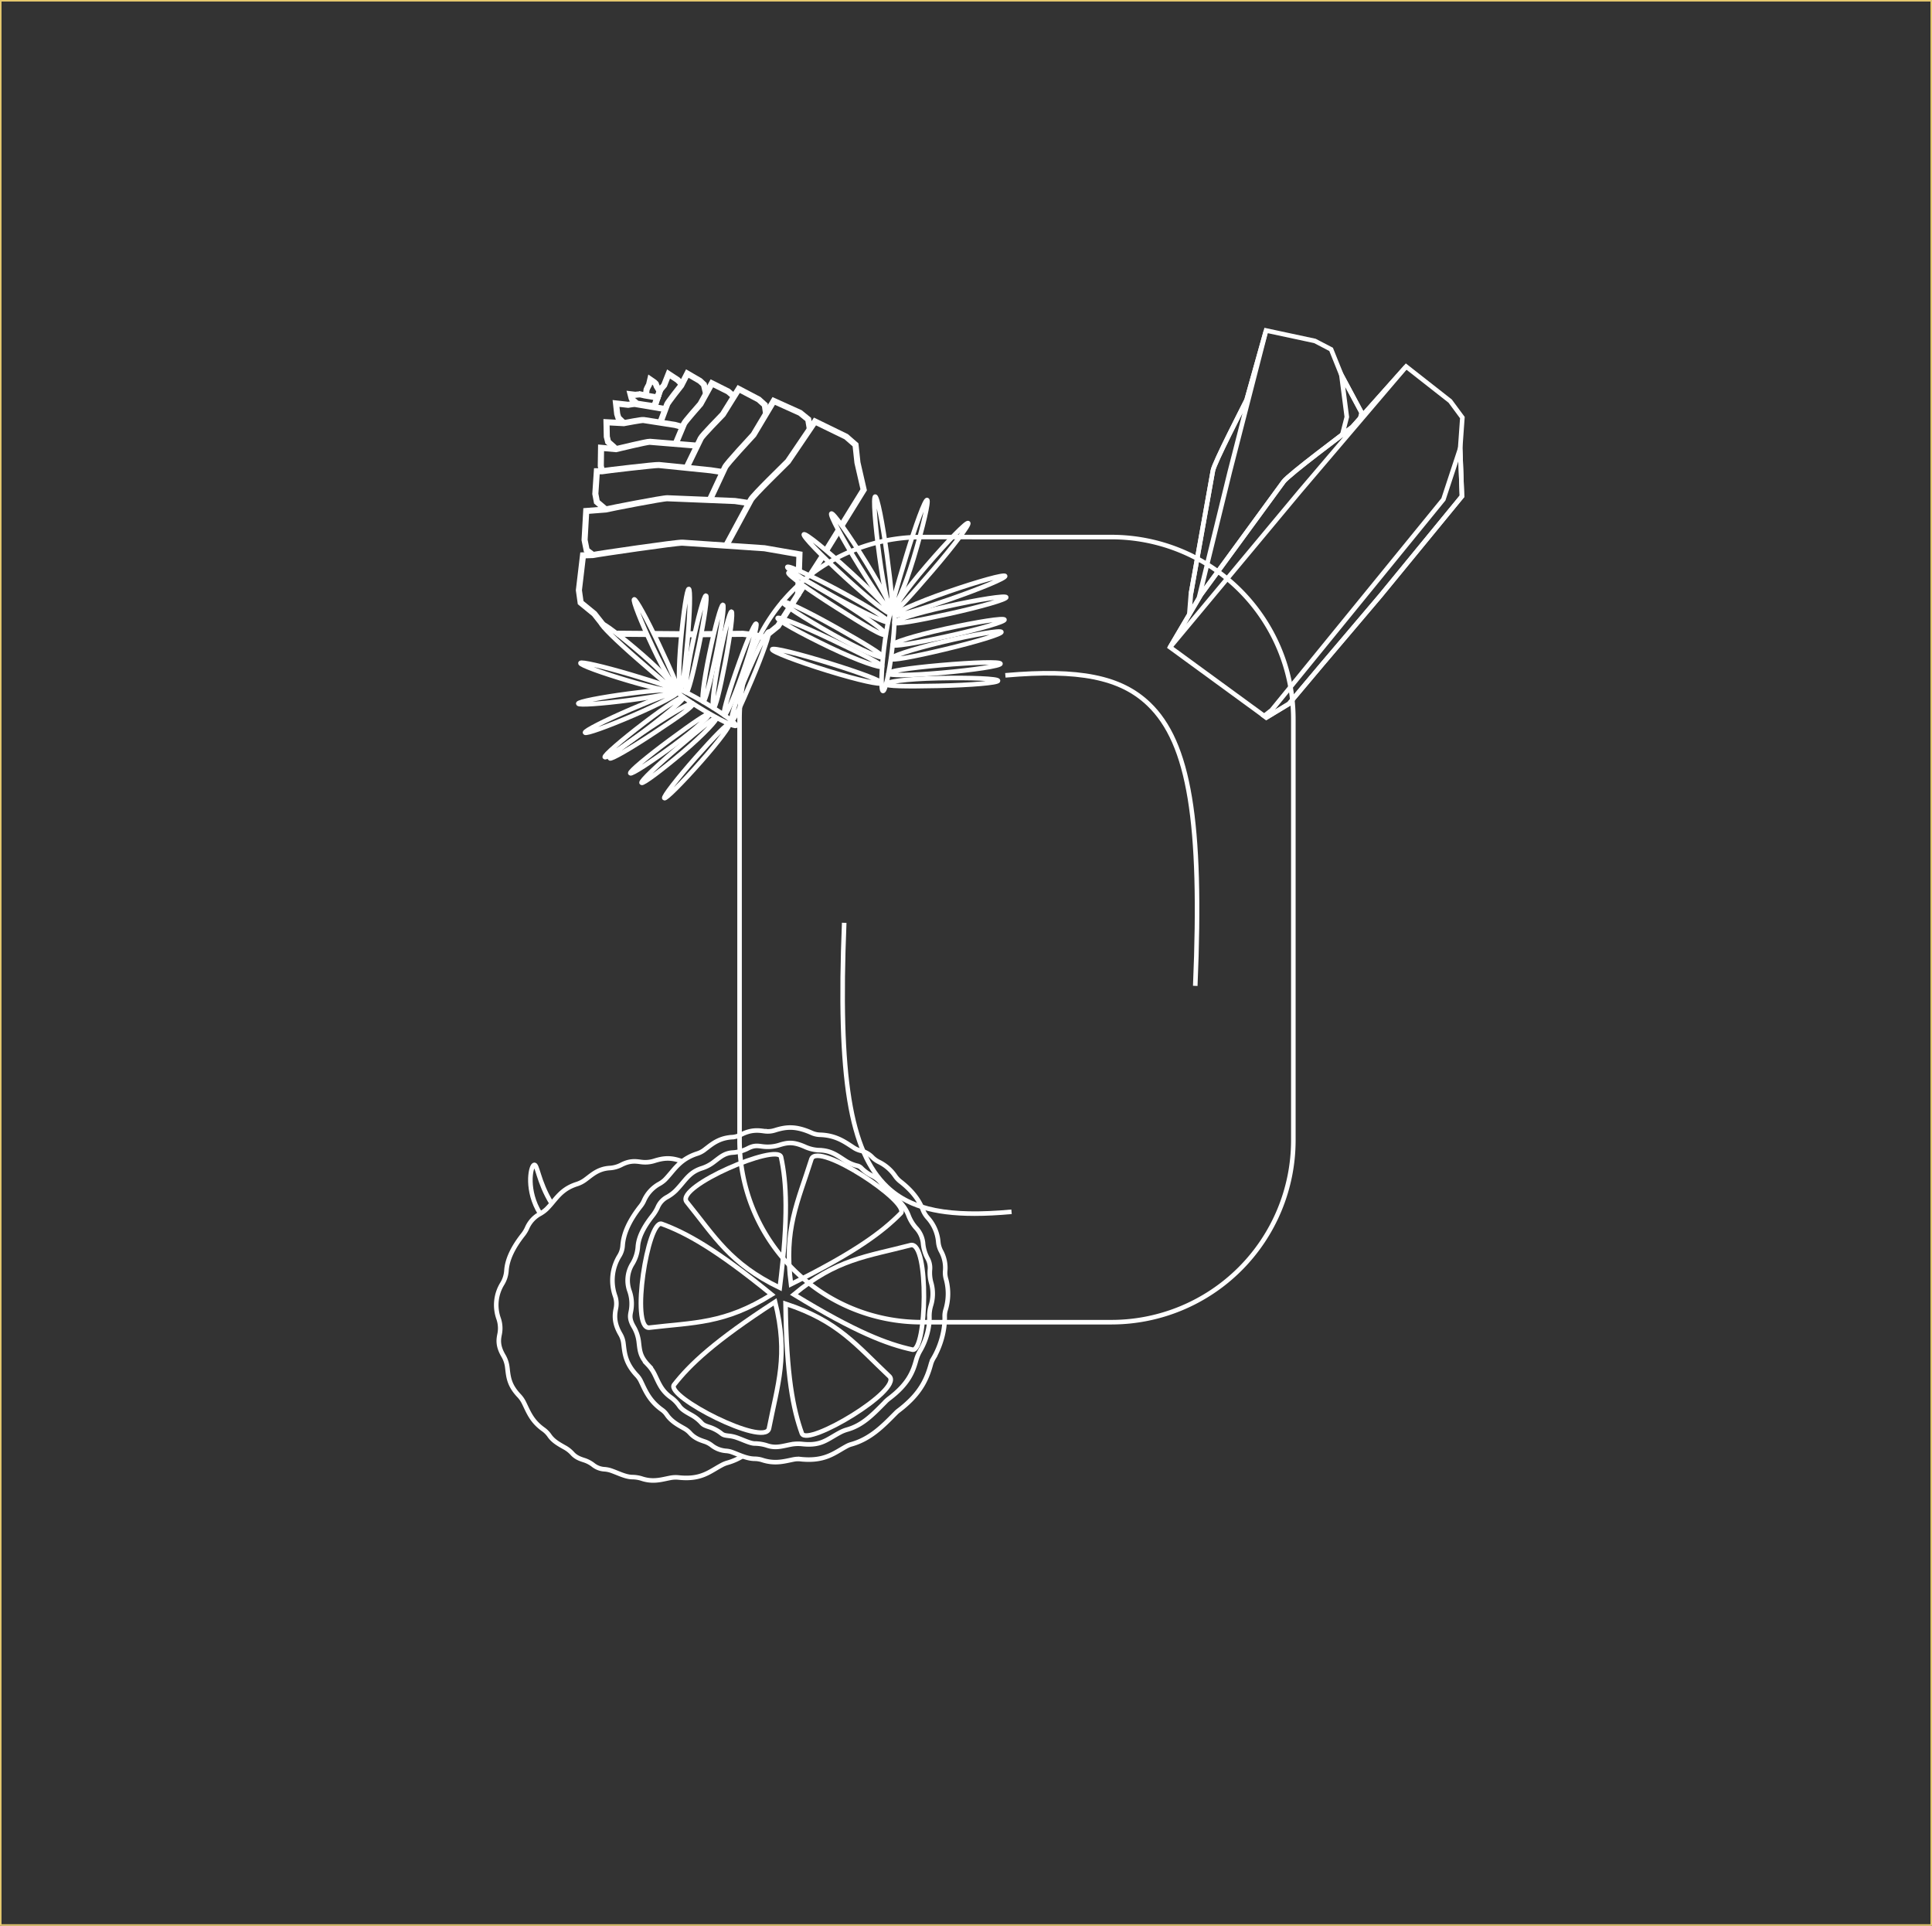 <svg xmlns="http://www.w3.org/2000/svg" width="1270.48" height="1266.27" viewBox="0 0 1270.48 1266.27"><rect x="0" y="0" width="1270.48" height="1266.27" fill="#333333" stroke="none"/><defs><style>.cls-1,.cls-3,.cls-4{fill:none;stroke-miterlimit:10;}.cls-1{stroke:#e5c86e;}.cls-2{fill:#fff;}.cls-3,.cls-4{stroke:#fff;}.cls-3{stroke-width:3px;}.cls-4{stroke-width:4px;}</style></defs><g id="Layer_2" data-name="Layer 2"><g id="Layer_1-2" data-name="Layer 1"><rect class="cls-1" x="0.5" y="0.5" width="1269.48" height="1265.27"/><path class="cls-2" d="M731,870.89H605.83a121.15,121.15,0,0,1-121-121V472.64a121.15,121.15,0,0,1,121-121H731a121.15,121.15,0,0,1,121,121V749.88A121.15,121.15,0,0,1,731,870.89ZM605.83,354.63a118.14,118.14,0,0,0-118,118V749.88a118.14,118.14,0,0,0,118,118H731a118.14,118.14,0,0,0,118-118V472.64a118.14,118.14,0,0,0-118-118Z"/><path class="cls-2" d="M640.87,799.51c-27.48,0-45.62-5.73-58.57-18C557.53,758,549.5,709,553.65,606.72l3,.13c-4.12,101.25,3.65,149.6,27.72,172.45,15.76,15,39.89,19.75,80.68,16l.27,3C656.43,799.09,648.31,799.51,640.87,799.51Z"/><path class="cls-2" d="M787.5,648.31l-3-.13c4.61-107.37-3.84-159-30.13-184.14-18.13-17.35-45.1-22.7-93.12-18.49l-.26-3c49-4.29,76.63,1.3,95.46,19.31C783.44,487.69,792.15,540,787.5,648.31Z"/><path class="cls-3" d="M783.18,390.22l14.44-80.87c.92-5.16,19.89-41.83,22.13-46.45l12.8-45.6,32.13,6.88,10.65,5.54,6.75,16.76,13.27,24.79"/><polyline class="cls-3" points="882.71 285.71 885.66 274.15 882.08 246.48 895.35 271.27 894.49 274.88"/><path class="cls-3" d="M782.07,404.09l1.07-13.64,14.44-80.88c.92-5.16,19.89-41.83,22.13-46.45l12.8-45.6-23.79,92.69L788.44,393"/><path class="cls-3" d="M907.76,391.7l-38.53,45.4-21.62,25.69-14.89,9L769.4,425.57,789.76,391l54.37-74.4c3.47-4.75,40.64-32.38,45.18-35.93L924.65,241l29,22.75,8,10.83-1.44,20.22,1.17,31.51Z"/><polygon class="cls-3" points="949.18 328.36 960.21 294.84 961.38 326.35 907.76 391.7 869.23 437.1 847.61 462.79 835.02 470.44 832.72 471.83 831.3 470.8 836.27 466.9 949.18 328.36"/><path class="cls-3" d="M854.89,323,769.25,425.78l20.36-34.54L844,316.83c3.47-4.75,40.64-32.37,45.18-35.92l35.34-39.67Z"/><path class="cls-4" d="M424.71,260.15l.48-4a29,29,0,0,1,1.59-3.15l.82-3.44,2.69,1.85.91.89.65,1.71,2,3.31-1.79,5"/><path class="cls-4" d="M423.87,266.2l3.58.52,2,.3.89-.24,2-5.4L424,260l-3-.68a29.62,29.62,0,0,0-3.17.29l-3.17-.37.66,2.56.44.94,1.89,1.59,1.16,1.07Z"/><path class="cls-4" d="M437.52,269l-19.69-3.34c-.9-.21-3.9.42-4.73.52l-8-.89.76,6.91.8,2.54,3.57,3.47"/><path class="cls-4" d="M430.4,267.71l3.35-10.54c.23-.87,2.52-3.23,3-3.9l2.9-7.35,5.89,3.86,1.92,1.88.52,1.77"/><path class="cls-4" d="M434.22,277.89l4.52-12.1c.47-1.23,8.43-11.4,9.23-12.36l4-7.81,8.29,4.81,2.61,2.43,1.47,6.06"/><path class="cls-4" d="M448.67,280.68l-4.86-1.3-20.6-3.2c-1.32-.21-11.72,1.85-13,2.06l-11.37-.6.19,9.49.86,3.43,3.81,3.36,1.32,1.41"/><path class="cls-4" d="M458.5,293.05l-31.17-2.55c-1.72-.14-20.62,4.46-22.27,4.83l-9.8-.87-.18,11.94.8,3.47"/><path class="cls-4" d="M444.27,291.89l5.55-13.24c.66-1.59,9.71-11.68,10.8-13l3.73-6.76,3.77-6.84,10.71,5.35,3.33,2.84.19,1"/><path class="cls-4" d="M451.44,307.6l9.36-19.28c.95-2,13.08-14.28,14.55-15.86l7-11.24,3.41-5.47,13.17,6.91,4,3.6.85,5.78"/><path class="cls-4" d="M475.32,310.41l-8-1.19-34-3.46c-2.17-.22-35.38,3.69-37.49,4.11h-3.34l-1,14.84,1,5.31,5.89,5"/><path class="cls-4" d="M492.2,330.76l-8.9-1.32-44.48-1.82c-2.84-.12-37.73,6.68-40.47,7.38l-12.85,1-1.08,19.05,1.36,6.73,4.14,3.13"/><path class="cls-4" d="M466.74,328.76l10.06-21.51c1.2-2.58,16.84-19.27,18.72-21.39L503.8,272l5-8.36,17.36,7.83,5.32,4.31,1.06,6.32"/><line class="cls-4" x1="528.41" y1="385.24" x2="524.26" y2="391.69"/><line class="cls-4" x1="541.06" y1="365.56" x2="532.82" y2="378.37"/><line class="cls-4" x1="551.4" y1="348.86" x2="543.42" y2="361.77"/><path class="cls-4" d="M477.76,358.29l16.05-29.71c1.65-3.07,21.88-22.65,24.32-25.15l14.43-21.29,3.37-5,20.51,10,6.15,5.36,1.26,11.68,4.1,17.87-14.3,23.13"/><line class="cls-4" x1="496.11" y1="417.57" x2="502.2" y2="419.02"/><polyline class="cls-4" points="480.06 416.84 488.51 416.76 492.92 417.23"/><line class="cls-4" x1="473.42" y1="416.9" x2="476.38" y2="416.87"/><line class="cls-4" x1="461.1" y1="417" x2="469.38" y2="416.93"/><line class="cls-4" x1="452.45" y1="417.08" x2="456.47" y2="417.04"/><line class="cls-4" x1="430.03" y1="416.89" x2="448.1" y2="417.04"/><line class="cls-4" x1="405.83" y1="416.69" x2="425.37" y2="416.85"/><path class="cls-4" d="M525.37,375l.34-10.51-23-4-53.91-3.66c-3.44-.24-55.52,7.38-58.91,8.13l-6.5.22-2.71,22.92,1.15,8.14,9,7.36,5.67,7.19"/><polyline class="cls-4" points="520.72 397.31 524.87 390.8 525.12 382.88"/><line class="cls-4" x1="514.65" y1="406.85" x2="519.09" y2="399.87"/><polyline class="cls-4" points="505.37 416.64 511.6 411.63 513.51 408.63"/><ellipse class="cls-3" cx="463.51" cy="464.81" rx="2.33" ry="23.98" transform="translate(-173.84 621.91) rotate(-58.93)"/><path class="cls-3" d="M422.51,430.49c14.13,12.24,21.25,21,20.46,21.95s-9.18-6.42-23.31-18.67S394.72,410.86,395.51,410,408.38,418.24,422.51,430.49Z"/><path class="cls-3" d="M413.53,456.06c18.53-2.44,30.58-2.93,30.73-1.74s-11.63,3.61-30.16,6.05-33.69,3.46-33.85,2.27S395,458.5,413.53,456.06Z"/><path class="cls-3" d="M452.1,421.15c-1.66,18.62-3.45,32.52-4.65,32.42s-1.35-14.19.32-32.81,4-33.63,5.18-33.52S453.77,402.53,452.1,421.15Z"/><path class="cls-3" d="M423.28,475.56c14.85-11.35,25.48-18.06,26.21-17.1s-8.71,9.21-23.57,20.56-27.49,19.78-28.22,18.82S408.42,486.91,423.28,475.56Z"/><path class="cls-3" d="M428,478.09c15.58-10.34,26.6-16.4,27.47-15.58,1.56,1.45-9.48,8.86-25.06,19.21s-28.74,17.91-29.4,16.91S412.39,488.43,428,478.09Z"/><path class="cls-3" d="M440.43,486.57c15-11.1,25.32-18.13,26-17.16S458.05,479,443,490.08s-27.81,19.33-28.53,18.36S425.39,497.68,440.43,486.57Z"/><path class="cls-3" d="M446.33,491.2c14.27-12.08,24.12-20.2,24.9-19.28s-7.82,10.52-22.09,22.6-26.47,21.13-27.25,20.21S432.05,503.28,446.33,491.2Z"/><path class="cls-3" d="M457.6,498c12.37-14,21.11-22.74,22-21.94s-6.38,10.8-18.75,24.82-23.13,24.74-24,23.94S445.23,512,457.6,498Z"/><path class="cls-3" d="M455.2,424.33c-3.8,18.3-5.05,30.81-3.87,31.05s4.33-11.86,8.13-30.17,5.94-33.34,4.76-33.58S459,406,455.2,424.33Z"/><path class="cls-3" d="M466.38,430.43c-3.8,18.31-5.12,30.8-3.94,31s4.4-11.85,8.21-30.15,5.93-33.34,4.76-33.59S470.19,412.13,466.38,430.43Z"/><path class="cls-3" d="M472.55,435c-3.51,18.36-4.52,30.34-3.34,30.57s4.11-11.39,7.61-29.76,5.4-33.43,4.22-33.66S476.06,416.66,472.55,435Z"/><path class="cls-3" d="M484.12,441.3c-6.13,17.66-9,28.57-7.88,29s5.86-9.87,12-27.53,10.18-32.3,9-32.7S490.26,423.64,484.12,441.3Z"/><path class="cls-3" d="M490.29,445.55C483,462.77,480.11,473.5,481.21,474s5.8-9.5,13.09-26.72,12.3-31.56,11.19-32S497.58,428.33,490.29,445.55Z"/><path class="cls-3" d="M414.92,466.33c17.17-7.39,30-12.08,30.51-11s-11.62,7.58-28.79,15-31.48,12.49-31.95,11.39S397.75,473.73,414.92,466.33Z"/><path class="cls-3" d="M433.34,423.82c7.94,16.93,13,28.36,11.87,28.87s-7.87-10.1-15.81-27S415.91,394.6,417,394.09,425.4,406.89,433.34,423.82Z"/><path class="cls-3" d="M414.75,443.54c17.93,5.3,29.62,9.41,29.28,10.57s-12.58-1.1-30.51-6.39S381.33,437.2,381.67,436,396.82,438.25,414.75,443.54Z"/><ellipse class="cls-3" cx="583.94" cy="426.75" rx="27.8" ry="2.7" transform="translate(90.16 955.22) rotate(-83.1)"/><path class="cls-3" d="M600.78,367.08c-6.25,20.76-12.17,32.47-13.5,32.07s2.42-12.76,8.67-33.52,12.39-37.26,13.72-36.86S607,346.33,600.78,367.08Z"/><path class="cls-3" d="M569.47,369.72c11.38,18.45,17.61,31,16.42,31.69s-9.33-10.59-20.72-29-19.65-34-18.46-34.72S558.08,351.28,569.47,369.72Z"/><path class="cls-3" d="M624.71,394c-20.49,7.08-36.05,11.79-36.5,10.47s14.36-8.16,34.85-15.24,37.46-11.75,37.92-10.44S645.19,386.87,624.71,394Z"/><path class="cls-3" d="M553.47,389.3c19,10.32,31.2,18.37,30.53,19.6s-13.88-4.84-32.94-15.17-34-19.68-33.31-20.91S534.41,379,553.47,389.3Z"/><path class="cls-3" d="M553,395.45c18.33,11.57,30,20.34,29.53,21.66-.8,2.33-13.89-5.82-32.22-17.39s-32.6-21.89-31.85-23.07S534.68,383.89,553,395.45Z"/><path class="cls-3" d="M550,412.67c18.89,10.63,31.2,18.16,30.52,19.38s-14.1-4.35-33-15-33.65-20.23-33-21.44S531.07,402,550,412.67Z"/><path class="cls-3" d="M547.87,421.1c19.55,9.36,32.82,15.93,32.22,17.18s-14.85-3.27-34.4-12.63-34.91-18-34.31-19.22S528.32,411.74,547.87,421.1Z"/><path class="cls-3" d="M546,436.26c20.7,6.42,34.07,11.53,33.66,12.86s-14.46-1.62-35.16-8S507.36,428.36,507.78,427,525.31,429.83,546,436.26Z"/><path class="cls-3" d="M622.81,398.73c-21.16,4.67-35,9.29-34.68,10.65s14.6-1.05,35.77-5.72,38.09-9.55,37.79-10.91S644,394.07,622.81,398.73Z"/><path class="cls-3" d="M621.67,413.46c-21.17,4.67-35,9.21-34.7,10.57s14.61-1,35.78-5.64,38.09-9.55,37.79-10.91S642.83,408.8,621.67,413.46Z"/><path class="cls-3" d="M619.73,422.16c-21.09,5-34.24,9.63-33.92,11s14-1.06,35.09-6.07,37.92-10.17,37.6-11.52S640.82,417.15,619.73,422.16Z"/><path class="cls-3" d="M618.6,437.38c-21.6,1.9-34.5,4-34.38,5.42s13.23,1.51,34.82-.39,39-4.56,38.87-6S640.19,435.48,618.6,437.38Z"/><path class="cls-3" d="M617,445.93c-21.67.47-34.4,2.49-34.37,3.89s12.81,1.62,34.48,1.15,39.21-2,39.18-3.36S638.7,445.46,617,445.93Z"/><path class="cls-3" d="M559.26,376.07c16,14.65,27,26,26.1,27.07s-13.54-8.7-29.51-23.35-28.16-27.36-27.22-28.39S543.29,361.42,559.26,376.07Z"/><path class="cls-3" d="M613,375.37c-14.13,16.44-23.84,27.17-24.9,26.26s6.94-13.11,21.08-29.55,26.45-29,27.5-28.11S627.11,358.94,613,375.37Z"/><path class="cls-3" d="M583.29,365.07c2.91,21.48,4.11,35.81,2.73,36s-4.82-13.83-7.73-35.31-4.16-39-2.78-39.23S580.37,343.59,583.29,365.07Z"/><path class="cls-3" d="M355.06,797.74c-9.06-14.62-6.33-30.26-4-31.71s2.67,10.73,11.72,25.35"/><path class="cls-3" d="M488.23,957.53a39.71,39.71,0,0,1-9.83,4.29,17.9,17.9,0,0,0-3.43,1.36c-1.63.85-3.14,1.74-4.61,2.61-6.11,3.62-11.88,7-24,5.73a18.94,18.94,0,0,0-5.66.25c-.87.16-1.71.34-2.56.52-4.68,1-9.52,2-15.68.08a21.14,21.14,0,0,0-6.52-1.13c-3.24,0-6.8-1.42-10.25-2.81-1.53-.61-3-1.19-4.37-1.64a18.75,18.75,0,0,0-3.6-.69,13.1,13.1,0,0,1-7.52-2.75,19.25,19.25,0,0,0-6.21-3.28c-2.71-.86-5.33-1.84-7.57-4.3a19.36,19.36,0,0,0-4.85-3.89l-.61-.34c-3.52-2-7.15-4-9.54-7.44a16.53,16.53,0,0,0-4-4.13c-6.8-4.82-9.21-9.92-11.77-15.32-.39-.82-.78-1.66-1.2-2.5a18.88,18.88,0,0,0-3.22-4.55c-6.24-6.63-6.84-11.81-7.48-17.29-.06-.52-.12-1-.19-1.56a19.42,19.42,0,0,0-2.56-7.39c-3.64-6.25-3.25-10.21-2.47-14a19.47,19.47,0,0,0-.63-10.27,26.71,26.71,0,0,1,2.49-23.16,19,19,0,0,0,2.65-8.51c.51-7.22,4.12-15,11-23.71a20.24,20.24,0,0,0,2.48-4.08,19.37,19.37,0,0,1,8.74-9.56,21.22,21.22,0,0,0,4.25-3.15c1.59-1.6,3-3.24,4.3-4.83,3.86-4.6,7.5-8.94,15.45-11.48a18.85,18.85,0,0,0,5.48-2.77c.68-.5,1.34-1,2-1.51,3.75-2.89,7.62-5.88,14.23-6.3a19.11,19.11,0,0,0,7.58-2.09c5.65-2.93,9.37-2.4,13-1.89h.07a19.68,19.68,0,0,0,8.59-.72c6.17-1.95,11-2.46,18.43.33"/><path class="cls-3" d="M598.89,920.56a75.4,75.4,0,0,1-8,6.94,14.65,14.65,0,0,0-1.63,1.41l-.91.92c-7.91,8-16.09,16.33-28.42,19.82a14.19,14.19,0,0,0-2.65,1c-1.53.8-3,1.67-4.41,2.51-6.42,3.8-13.05,7.73-26.51,6.27a14.84,14.84,0,0,0-4.45.2c-.84.16-1.66.34-2.47.51-5,1.06-10.58,2.25-17.77,0a17.19,17.19,0,0,0-5.28-.94c-4,0-8-1.58-11.78-3.11-1.46-.58-2.85-1.14-4.11-1.54a14.59,14.59,0,0,0-2.83-.52,17.34,17.34,0,0,1-9.58-3.61,15.23,15.23,0,0,0-4.9-2.59c-3-1-6.44-2.23-9.36-5.45a15.27,15.27,0,0,0-3.82-3.06l-.61-.35c-3.73-2.09-8-4.46-10.89-8.66a12.54,12.54,0,0,0-3-3.14c-7.68-5.44-10.56-11.53-13.1-16.9-.38-.8-.77-1.62-1.17-2.44a14.76,14.76,0,0,0-2.54-3.56c-7.16-7.62-7.9-14-8.56-19.62l-.18-1.52a15.36,15.36,0,0,0-2-5.84c-4.36-7.48-3.81-12.65-2.95-16.91a15.3,15.3,0,0,0-.48-8.11,30.78,30.78,0,0,1,2.86-26.64,14.57,14.57,0,0,0,2.06-6.67c.57-8.07,4.47-16.56,11.92-26a16.72,16.72,0,0,0,2-3.26,23.38,23.38,0,0,1,10.3-11.32,18,18,0,0,0,3.49-2.55c1.47-1.48,2.73-3,4.07-4.57,4.06-4.84,8.26-9.85,17.34-12.75a15.12,15.12,0,0,0,4.3-2.17c.65-.48,1.28-1,1.91-1.46,4-3.11,8.61-6.64,16.47-7.14a14.93,14.93,0,0,0,6-1.64c6.81-3.53,11.59-2.85,15.43-2.31h.07a15.42,15.42,0,0,0,6.78-.57c7.75-2.45,13.9-2.9,24.23,1.68a14.43,14.43,0,0,0,5.48,1.26c9.71.31,15.31,4,20.73,7.55.45.3.9.6,1.36.89a14.63,14.63,0,0,0,4.89,2.1,15.1,15.1,0,0,1,7.37,4.17,16,16,0,0,0,4.3,3.11,27.68,27.68,0,0,1,10.77,9.28,16.16,16.16,0,0,0,3.3,3.54c7.4,5.72,12.26,11.8,14.85,18.57a16.85,16.85,0,0,0,3.14,5.21A27.13,27.13,0,0,1,617,816.5a15.73,15.73,0,0,0,1.77,6.1,22.92,22.92,0,0,1,2.8,12.76,15,15,0,0,0,.54,5.71,36.18,36.18,0,0,1-.24,20,13.92,13.92,0,0,0-.65,4.4c.29,8.85-2.46,19.16-7.36,27.56a16.4,16.4,0,0,0-1.69,3.91C609.89,905.37,606.54,912.86,598.89,920.56Zm-16.76,1.24a25.71,25.71,0,0,1,2.66-2.32c12.59-9.52,15.63-17.64,17.67-25.14a26.37,26.37,0,0,1,2.71-6.34c3.93-6.73,6.22-15.22,6-22.16a24,24,0,0,1,1.05-7.55,26.17,26.17,0,0,0,.27-14.31,24.8,24.8,0,0,1-.93-9.52,13,13,0,0,0-1.69-7.19,25.6,25.6,0,0,1-2.89-10,17.14,17.14,0,0,0-4.61-9.89,26.69,26.69,0,0,1-5-8.33c-1.91-5-5.71-9.64-11.61-14.2h0a26.21,26.21,0,0,1-5.37-5.7,17.63,17.63,0,0,0-6.77-6,25.8,25.8,0,0,1-7.09-5,5.35,5.35,0,0,0-2.46-1.54,24.75,24.75,0,0,1-8.27-3.5l-1.41-.92c-4.83-3.18-8.64-5.69-15.52-5.91a24.67,24.67,0,0,1-9.25-2.11c-7.57-3.37-11.24-3.14-17.1-1.29a25.59,25.59,0,0,1-11.23.94h-.07c-3.27-.46-5.44-.77-9.4,1.28a25,25,0,0,1-9.94,2.75c-4.79.3-7.38,2.3-11,5.07-.69.53-1.38,1.06-2.1,1.59a24.93,24.93,0,0,1-7.2,3.65c-6.3,2-9.13,5.38-12.7,9.63-1.41,1.68-2.87,3.42-4.63,5.2a26.84,26.84,0,0,1-5.36,4,13.61,13.61,0,0,0-6.45,7,27.28,27.28,0,0,1-3.22,5.26c-6.15,7.76-9.34,14.44-9.76,20.42a24.89,24.89,0,0,1-3.52,11.21A20.61,20.61,0,0,0,414,849a25.39,25.39,0,0,1,.85,13.42c-.52,2.6-1,5.05,1.78,9.85A25.47,25.47,0,0,1,420,881.9c.06.54.13,1.07.19,1.61.59,5,1,8.69,5.9,13.89a25,25,0,0,1,4.23,6c.43.87.84,1.73,1.24,2.59,2.4,5.07,4.3,9.08,9.83,13a22.43,22.43,0,0,1,5.4,5.6c1.6,2.31,4.49,3.92,7.55,5.64l.63.35a25.24,25.24,0,0,1,6.34,5.07c1.14,1.26,2.51,1.85,4.95,2.63a25,25,0,0,1,8.14,4.31c1.32,1.06,2.34,1.22,4.51,1.49a23.82,23.82,0,0,1,4.71.92c1.6.52,3.21,1.16,4.77,1.79,2.91,1.17,5.93,2.38,8,2.38a26.94,26.94,0,0,1,8.33,1.41c4.66,1.47,8.18.72,12.64-.23.88-.19,1.77-.38,2.67-.55a25.1,25.1,0,0,1,7.43-.32c10.13,1.1,14.4-1.43,20.3-4.93,1.53-.9,3.11-1.84,4.88-2.77a23.75,23.75,0,0,1,4.57-1.8c9.77-2.77,16.37-9.46,24-17.2l.92-.93Z"/><path class="cls-3" d="M426.81,873c-12.32.52-.79-71.06,8.25-68.28,15.94,5.83,35.46,16.41,72.37,46.51C476.42,870.6,456.53,869.45,426.81,873Z"/><path class="cls-3" d="M451.42,790.12c-7-10.15,59.72-38.51,62.19-29.38,3.55,16.6,5,38.75-.83,86C479.9,830.82,470.27,813.37,451.42,790.12Z"/><path class="cls-3" d="M533.63,762c4.62-11.43,65,28.63,58.77,35.72-11.89,12.11-29.59,25.51-72.25,46.68C515.34,808.21,524.61,790.56,533.63,762Z"/><path class="cls-3" d="M599,818.69c12.14-2.18,10.4,70.3,1.06,68.77-16.57-3.62-37.35-11.46-78-36.29C550.12,827.81,570,826.25,599,818.69Z"/><path class="cls-3" d="M585,905.13c8.3,9.11-54,46.21-57.66,37.49-5.76-16-10.17-37.73-10.77-85.35C551.32,868.64,563.21,884.63,585,905.13Z"/><path class="cls-3" d="M505.65,939.45c-3.3,11.88-67.86-21.09-62.44-28.84,10.45-13.38,26.52-28.7,66.5-54.57C518.59,891.49,511.38,910.07,505.65,939.45Z"/></g></g></svg>